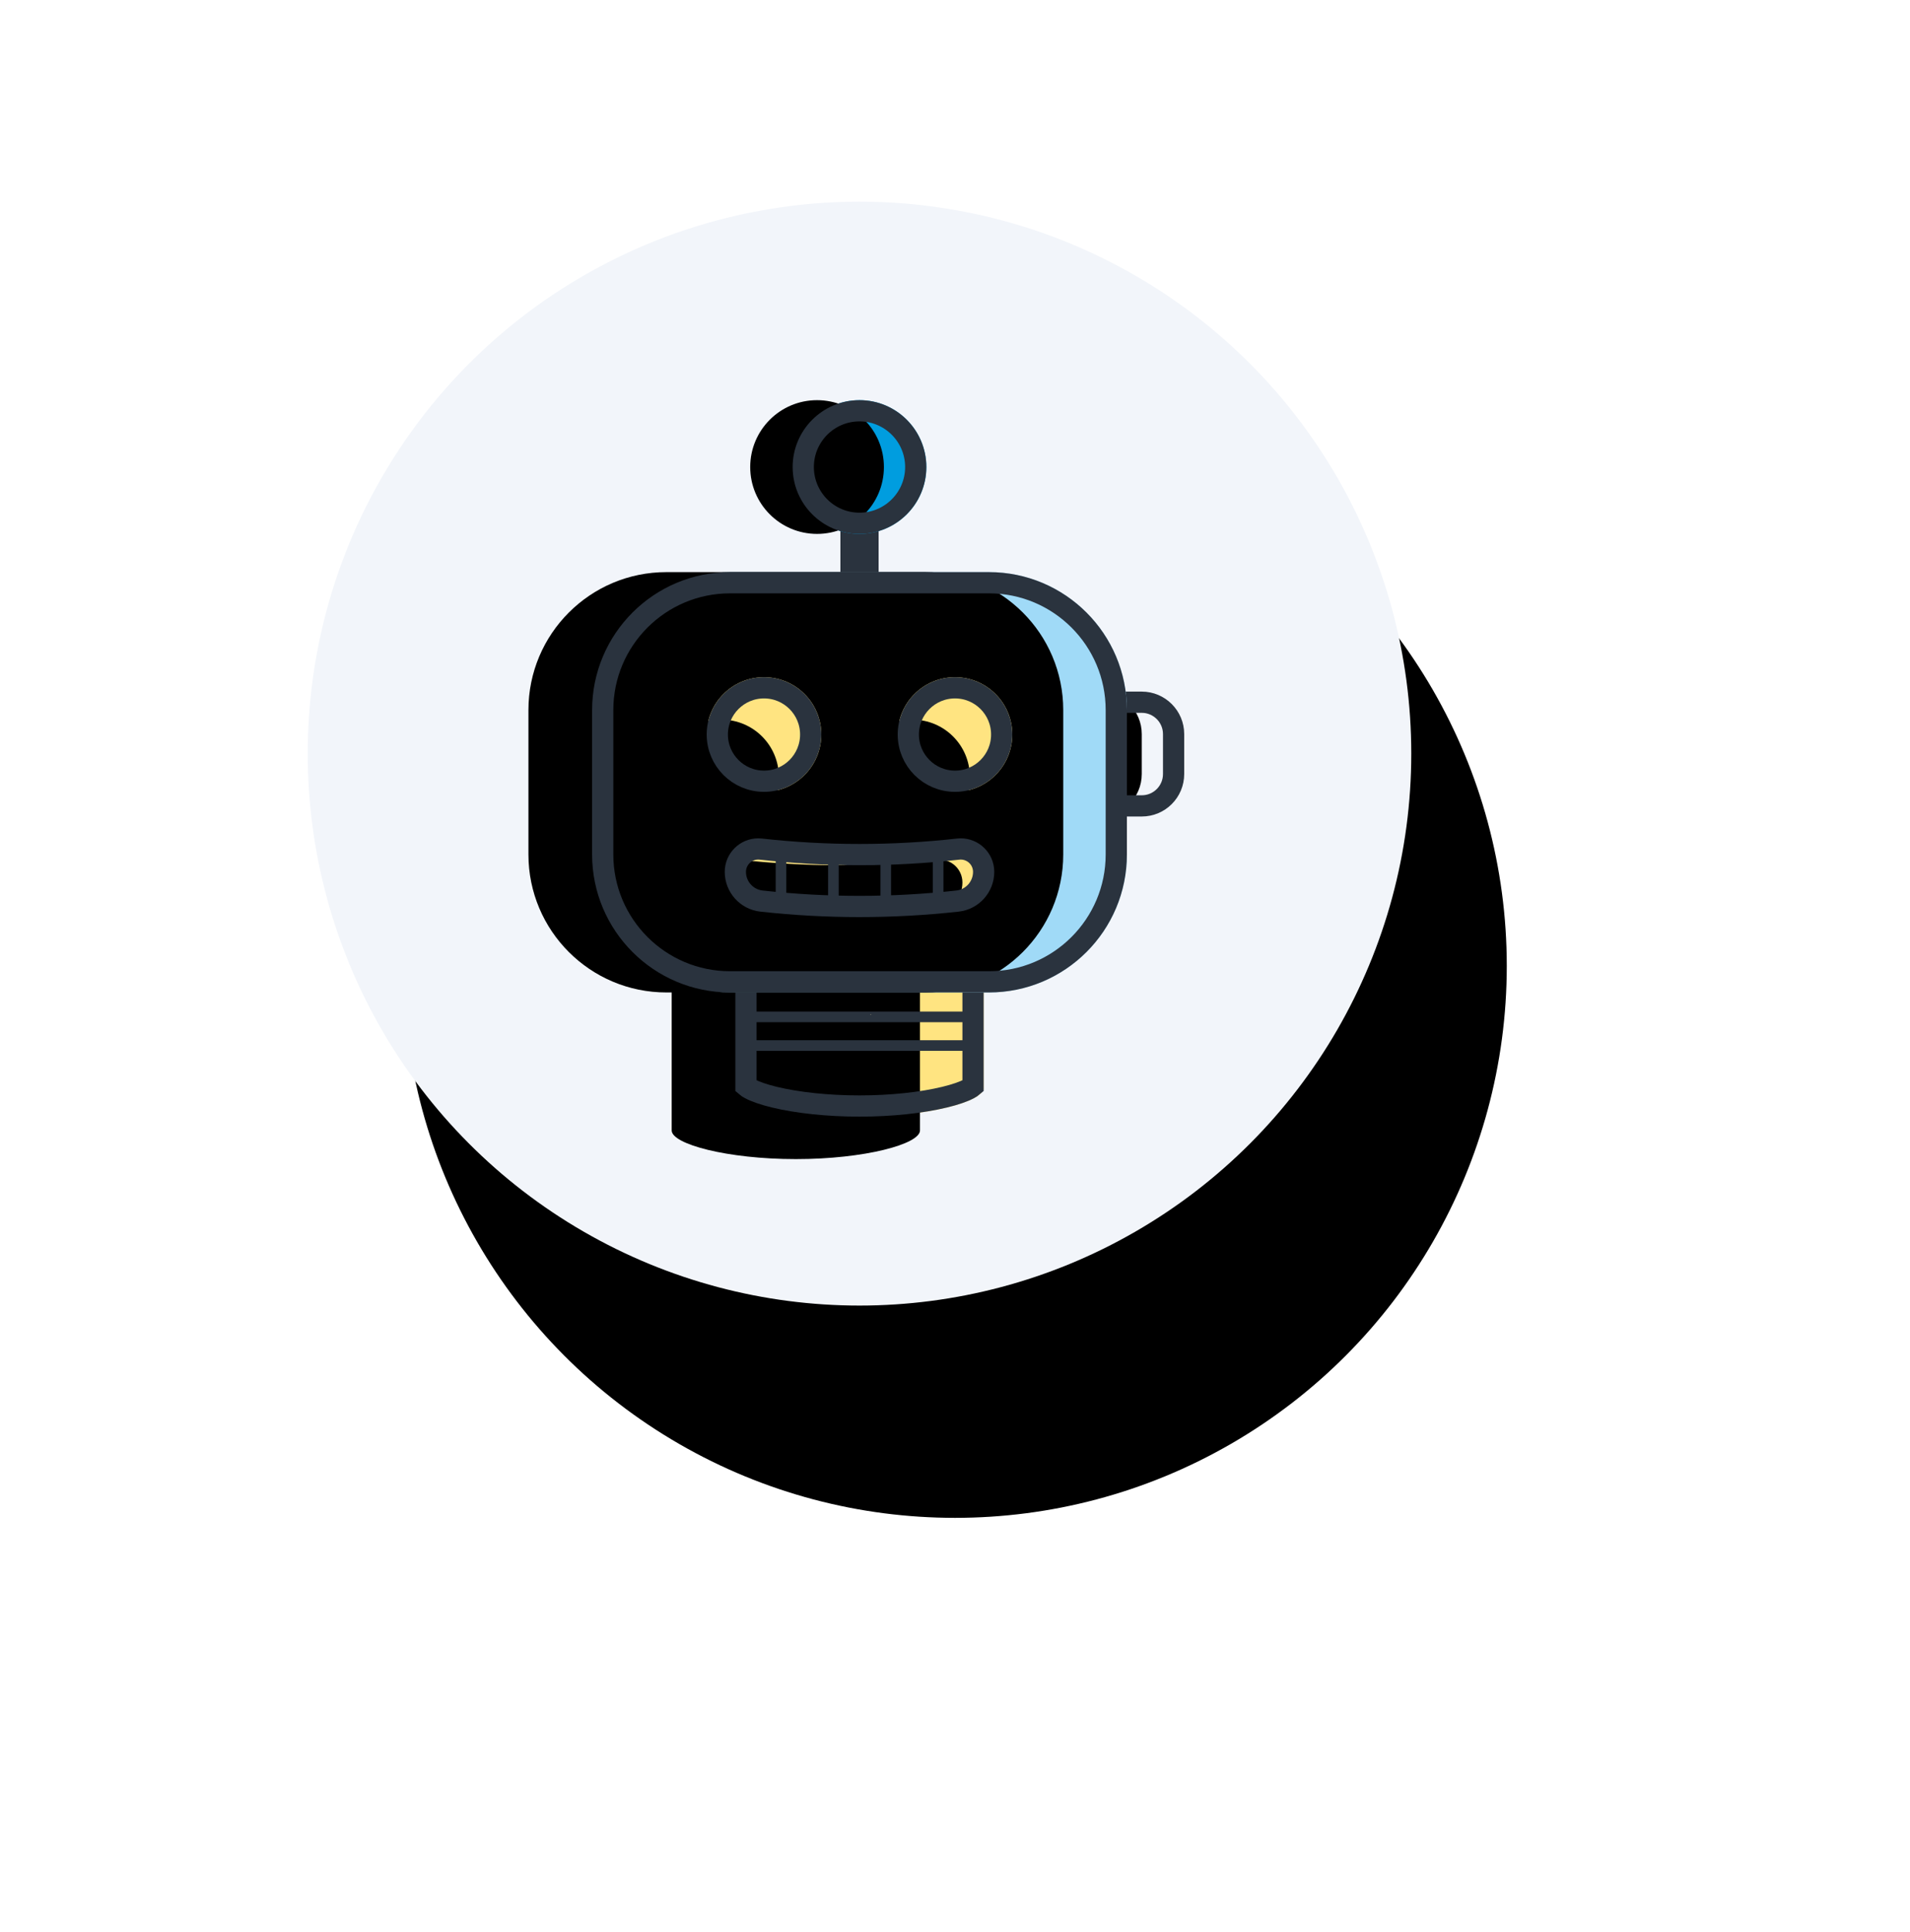 <?xml version="1.0" encoding="UTF-8"?>
<svg width="180px" height="182px" viewBox="0 0 180 182" version="1.1" xmlns="http://www.w3.org/2000/svg" xmlns:xlink="http://www.w3.org/1999/xlink">
    <!-- Generator: Sketch 45.2 (43514) - http://www.bohemiancoding.com/sketch -->
    <title>Home/avatars/avatar_operator_chatbot</title>
    <desc>Created with Sketch.</desc>
    <defs>
        <circle id="path-1" cx="52" cy="52" r="52"></circle>
        <filter x="-58.7%" y="-48.1%" width="234.6%" height="234.6%" filterUnits="objectBoundingBox" id="filter-2">
            <feOffset dx="9" dy="20" in="SourceAlpha" result="shadowOffsetOuter1"></feOffset>
            <feGaussianBlur stdDeviation="20" in="shadowOffsetOuter1" result="shadowBlurOuter1"></feGaussianBlur>
            <feColorMatrix values="0 0 0 0 0   0 0 0 0 0   0 0 0 0 0  0 0 0 0.15 0" type="matrix" in="shadowBlurOuter1"></feColorMatrix>
        </filter>
        <circle id="path-3" cx="30.6" cy="6.3" r="6.3"></circle>
        <filter x="-15.9%" y="-15.9%" width="131.7%" height="131.7%" filterUnits="objectBoundingBox" id="filter-4">
            <feOffset dx="-4" dy="0" in="SourceAlpha" result="shadowOffsetInner1"></feOffset>
            <feComposite in="shadowOffsetInner1" in2="SourceAlpha" operator="arithmetic" k2="-1" k3="1" result="shadowInnerInner1"></feComposite>
            <feColorMatrix values="0 0 0 0 1   0 0 0 0 1   0 0 0 0 1  0 0 0 0.2 0" type="matrix" in="shadowInnerInner1"></feColorMatrix>
        </filter>
        <path d="M0,31.457 C0,29.248 1.798,27.457 4,27.457 L8.884,27.457 L8.884,39.224 L4,39.224 C1.791,39.224 0,37.437 0,35.224 L0,31.457 Z" id="path-5"></path>
        <filter x="-22.5%" y="-17.0%" width="145.0%" height="134.0%" filterUnits="objectBoundingBox" id="filter-6">
            <feOffset dx="4" dy="0" in="SourceAlpha" result="shadowOffsetInner1"></feOffset>
            <feComposite in="shadowOffsetInner1" in2="SourceAlpha" operator="arithmetic" k2="-1" k3="1" result="shadowInnerInner1"></feComposite>
            <feColorMatrix values="0 0 0 0 1   0 0 0 0 1   0 0 0 0 1  0 0 0 0.2 0" type="matrix" in="shadowInnerInner1"></feColorMatrix>
        </filter>
        <path d="M52.316,31.457 C52.316,29.248 54.114,27.457 56.316,27.457 L61.2,27.457 L61.2,39.224 L56.316,39.224 C54.107,39.224 52.316,37.437 52.316,35.224 L52.316,31.457 Z" id="path-7"></path>
        <filter x="-22.5%" y="-17.0%" width="145.0%" height="134.0%" filterUnits="objectBoundingBox" id="filter-8">
            <feOffset dx="4" dy="0" in="SourceAlpha" result="shadowOffsetInner1"></feOffset>
            <feComposite in="shadowOffsetInner1" in2="SourceAlpha" operator="arithmetic" k2="-1" k3="1" result="shadowInnerInner1"></feComposite>
            <feColorMatrix values="0 0 0 0 1   0 0 0 0 1   0 0 0 0 1  0 0 0 0.2 0" type="matrix" in="shadowInnerInner1"></feColorMatrix>
        </filter>
        <path d="M42.3,64.8 L42.3,46.8 L18.9,46.8 L18.9,64.8 C18.9,66.09 24.138,67.5 30.6,67.5 C37.062,67.5 42.3,66.09 42.3,64.8 Z" id="path-9"></path>
        <filter x="-12.8%" y="-14.5%" width="125.6%" height="129.0%" filterUnits="objectBoundingBox" id="filter-10">
            <feOffset dx="-6" dy="4" in="SourceAlpha" result="shadowOffsetInner1"></feOffset>
            <feComposite in="shadowOffsetInner1" in2="SourceAlpha" operator="arithmetic" k2="-1" k3="1" result="shadowInnerInner1"></feComposite>
            <feColorMatrix values="0 0 0 0 1   0 0 0 0 1   0 0 0 0 1  0 0 0 0.35 0" type="matrix" in="shadowInnerInner1"></feColorMatrix>
        </filter>
        <path d="M18.4,16.2 L42.8,16.2 L42.8,16.2 C49.98,16.2 55.8,22.02 55.8,29.2 L55.8,42.8 L55.8,42.8 C55.8,49.98 49.98,55.8 42.8,55.8 L18.4,55.8 L18.4,55.8 C11.22,55.8 5.4,49.98 5.4,42.8 L5.4,29.2 L5.4,29.2 C5.4,22.02 11.22,16.2 18.4,16.2 Z" id="path-11"></path>
        <filter x="-6.0%" y="-7.6%" width="111.9%" height="115.2%" filterUnits="objectBoundingBox" id="filter-12">
            <feOffset dx="-6" dy="0" in="SourceAlpha" result="shadowOffsetInner1"></feOffset>
            <feComposite in="shadowOffsetInner1" in2="SourceAlpha" operator="arithmetic" k2="-1" k3="1" result="shadowInnerInner1"></feComposite>
            <feColorMatrix values="0 0 0 0 1   0 0 0 0 1   0 0 0 0 1  0 0 0 0.35 0" type="matrix" in="shadowInnerInner1"></feColorMatrix>
        </filter>
        <circle id="path-13" cx="21.6" cy="31.5" r="5.4"></circle>
        <filter x="-18.5%" y="-18.5%" width="137.0%" height="137.0%" filterUnits="objectBoundingBox" id="filter-14">
            <feOffset dx="-4" dy="4" in="SourceAlpha" result="shadowOffsetInner1"></feOffset>
            <feComposite in="shadowOffsetInner1" in2="SourceAlpha" operator="arithmetic" k2="-1" k3="1" result="shadowInnerInner1"></feComposite>
            <feColorMatrix values="0 0 0 0 1   0 0 0 0 1   0 0 0 0 1  0 0 0 0.35 0" type="matrix" in="shadowInnerInner1"></feColorMatrix>
        </filter>
        <circle id="path-15" cx="39.6" cy="31.5" r="5.4"></circle>
        <filter x="-18.5%" y="-18.5%" width="137.0%" height="137.0%" filterUnits="objectBoundingBox" id="filter-16">
            <feOffset dx="-4" dy="4" in="SourceAlpha" result="shadowOffsetInner1"></feOffset>
            <feComposite in="shadowOffsetInner1" in2="SourceAlpha" operator="arithmetic" k2="-1" k3="1" result="shadowInnerInner1"></feComposite>
            <feColorMatrix values="0 0 0 0 1   0 0 0 0 1   0 0 0 0 1  0 0 0 0.35 0" type="matrix" in="shadowInnerInner1"></feColorMatrix>
        </filter>
        <path d="M2.396,0.895 C5.497,1.239 8.599,1.411 11.7,1.411 C14.801,1.411 17.903,1.239 21.004,0.895 L21.004,0.895 C22.189,0.764 23.256,1.618 23.387,2.803 C23.396,2.882 23.4,2.961 23.4,3.04 L23.4,3.04 L23.4,3.04 C23.4,4.452 22.337,5.638 20.934,5.792 C17.856,6.131 14.778,6.3 11.7,6.3 C8.622,6.3 5.544,6.131 2.466,5.792 L2.466,5.792 C1.063,5.638 -2.71170875e-16,4.452 -4.4408921e-16,3.04 L0,3.04 L0,3.04 C-1.45976644e-16,1.848 0.966,0.882 2.158,0.882 C2.238,0.882 2.317,0.886 2.396,0.895 Z" id="path-17"></path>
        <filter x="-8.5%" y="-37.4%" width="117.1%" height="174.4%" filterUnits="objectBoundingBox" id="filter-18">
            <feOffset dx="-2" dy="1" in="SourceAlpha" result="shadowOffsetInner1"></feOffset>
            <feComposite in="shadowOffsetInner1" in2="SourceAlpha" operator="arithmetic" k2="-1" k3="1" result="shadowInnerInner1"></feComposite>
            <feColorMatrix values="0 0 0 0 1   0 0 0 0 1   0 0 0 0 1  0 0 0 0.35 0" type="matrix" in="shadowInnerInner1"></feColorMatrix>
        </filter>
    </defs>
    <g id="Symbols" stroke="none" stroke-width="1" fill="none" fill-rule="evenodd">
        <g id="Home/how_userlike_works" transform="translate(-220, -243)">
            <g id="Group-5" transform="translate(0, 40)">
                <g id="graphic" transform="translate(81, 29)">
                    <g id="Home/avatars/avatar_operator_chatbot" transform="translate(168, 193)">
                        <g id="Oval">
                            <use fill="black" fill-opacity="1" filter="url(#filter-2)" xlink:href="#path-1"></use>
                            <use fill="#F2F5FA" fill-rule="evenodd" xlink:href="#path-1"></use>
                        </g>
                        <g id="Home/avatars/avatar_06" transform="translate(16, 16)">
                            <g id="bot" transform="translate(5.4, 2.7)">
                                <g id="face">
                                    <rect id="Rectangle-2" fill="#2A333E" x="28.8" y="9.9" width="3.6" height="8.1"></rect>
                                    <g id="Oval-3-Copy">
                                        <use fill="#009DDF" fill-rule="evenodd" xlink:href="#path-3"></use>
                                        <use fill="black" fill-opacity="1" filter="url(#filter-4)" xlink:href="#path-3"></use>
                                        <circle stroke="#2A333E" stroke-width="2" cx="30.6" cy="6.3" r="5.3"></circle>
                                    </g>
                                    <g id="Rectangle-10">
                                        <use fill="#F2F5FA" fill-rule="evenodd" xlink:href="#path-5"></use>
                                        <use fill="black" fill-opacity="1" filter="url(#filter-6)" xlink:href="#path-5"></use>
                                        <path stroke="#2A333E" stroke-width="2" d="M7.884,38.224 L7.884,28.457 L4,28.457 C2.347,28.457 1,29.803 1,31.457 L1,35.224 C1,36.883 2.342,38.224 4,38.224 L7.884,38.224 Z"></path>
                                    </g>
                                    <g id="Rectangle-10-Copy" transform="translate(56.758, 33.34) scale(-1, 1) translate(-56.758, -33.34) ">
                                        <use fill="#F2F5FA" fill-rule="evenodd" xlink:href="#path-7"></use>
                                        <use fill="black" fill-opacity="1" filter="url(#filter-8)" xlink:href="#path-7"></use>
                                        <path stroke="#2A333E" stroke-width="2" d="M60.2,38.224 L60.2,28.457 L56.316,28.457 C54.664,28.457 53.316,29.803 53.316,31.457 L53.316,35.224 C53.316,36.883 54.658,38.224 56.316,38.224 L60.2,38.224 Z"></path>
                                    </g>
                                    <g id="Combined-Shape">
                                        <use fill="#FFE481" fill-rule="evenodd" xlink:href="#path-9"></use>
                                        <use fill="black" fill-opacity="1" filter="url(#filter-10)" xlink:href="#path-9"></use>
                                        <path stroke="#2A333E" stroke-width="2" d="M41.3,64.632 L41.3,47.8 L19.9,47.8 L19.9,64.632 C19.98,64.702 20.111,64.789 20.287,64.882 C20.797,65.152 21.581,65.424 22.563,65.662 C24.727,66.187 27.602,66.5 30.6,66.5 C33.598,66.5 36.473,66.187 38.637,65.662 C39.619,65.424 40.403,65.152 40.913,64.882 C41.089,64.789 41.22,64.702 41.3,64.632 Z"></path>
                                    </g>
                                    <g id="Combined-Shape">
                                        <use fill="#A0DAF7" fill-rule="evenodd" xlink:href="#path-11"></use>
                                        <use fill="black" fill-opacity="1" filter="url(#filter-12)" xlink:href="#path-11"></use>
                                        <path stroke="#2A333E" stroke-width="2" d="M18.4,17.2 C11.773,17.2 6.4,22.573 6.4,29.2 L6.4,42.8 C6.4,49.427 11.773,54.8 18.4,54.8 L42.8,54.8 C49.427,54.8 54.8,49.427 54.8,42.8 L54.8,29.2 C54.8,22.573 49.427,17.2 42.8,17.2 L18.4,17.2 Z"></path>
                                    </g>
                                    <g id="Oval-3">
                                        <use fill="#FFE481" fill-rule="evenodd" xlink:href="#path-13"></use>
                                        <use fill="black" fill-opacity="1" filter="url(#filter-14)" xlink:href="#path-13"></use>
                                        <circle stroke="#2A333E" stroke-width="2" cx="21.6" cy="31.5" r="4.4"></circle>
                                    </g>
                                    <g id="Oval-3-Copy">
                                        <use fill="#FFE481" fill-rule="evenodd" xlink:href="#path-15"></use>
                                        <use fill="black" fill-opacity="1" filter="url(#filter-16)" xlink:href="#path-15"></use>
                                        <circle stroke="#2A333E" stroke-width="2" cx="39.6" cy="31.5" r="4.4"></circle>
                                    </g>
                                    <g id="Group-2" transform="translate(18.9, 41.4)">
                                        <g id="Rectangle-3" stroke-linejoin="bevel">
                                            <use fill="#FFE481" fill-rule="evenodd" xlink:href="#path-17"></use>
                                            <use fill="black" fill-opacity="1" filter="url(#filter-18)" xlink:href="#path-17"></use>
                                            <use stroke="#2A333E" stroke-width="2" xlink:href="#path-17"></use>
                                        </g>
                                        <rect id="Rectangle-4" fill="#2A333E" x="3.803" y="0.604" width="1" height="4.903"></rect>
                                        <rect id="Rectangle-4-Copy" fill="#2A333E" x="8.739" y="1.585" width="1" height="4.903"></rect>
                                        <rect id="Rectangle-4-Copy-2" fill="#2A333E" x="13.674" y="1.585" width="1" height="4.903"></rect>
                                        <rect id="Rectangle-4-Copy-3" fill="#2A333E" x="18.61" y="0.604" width="1" height="4.903"></rect>
                                    </g>
                                    <rect id="Rectangle-5" fill="#2A333E" x="19.8" y="57.6" width="21.6" height="1" rx="0.5"></rect>
                                    <path d="M31.667,57.855 C31.64,57.856 31.614,57.858 31.587,57.859 C31.631,57.873 31.673,57.888 31.716,57.902 C31.7,57.887 31.683,57.871 31.667,57.855" id="Fill-50" fill="#FFEBB5" fill-rule="nonzero"></path>
                                    <rect id="Rectangle-5-Copy" fill="#2A333E" x="19.8" y="60.3" width="21.6" height="1" rx="0.5"></rect>
                                </g>
                            </g>
                        </g>
                    </g>
                </g>
            </g>
        </g>
    </g>
</svg>